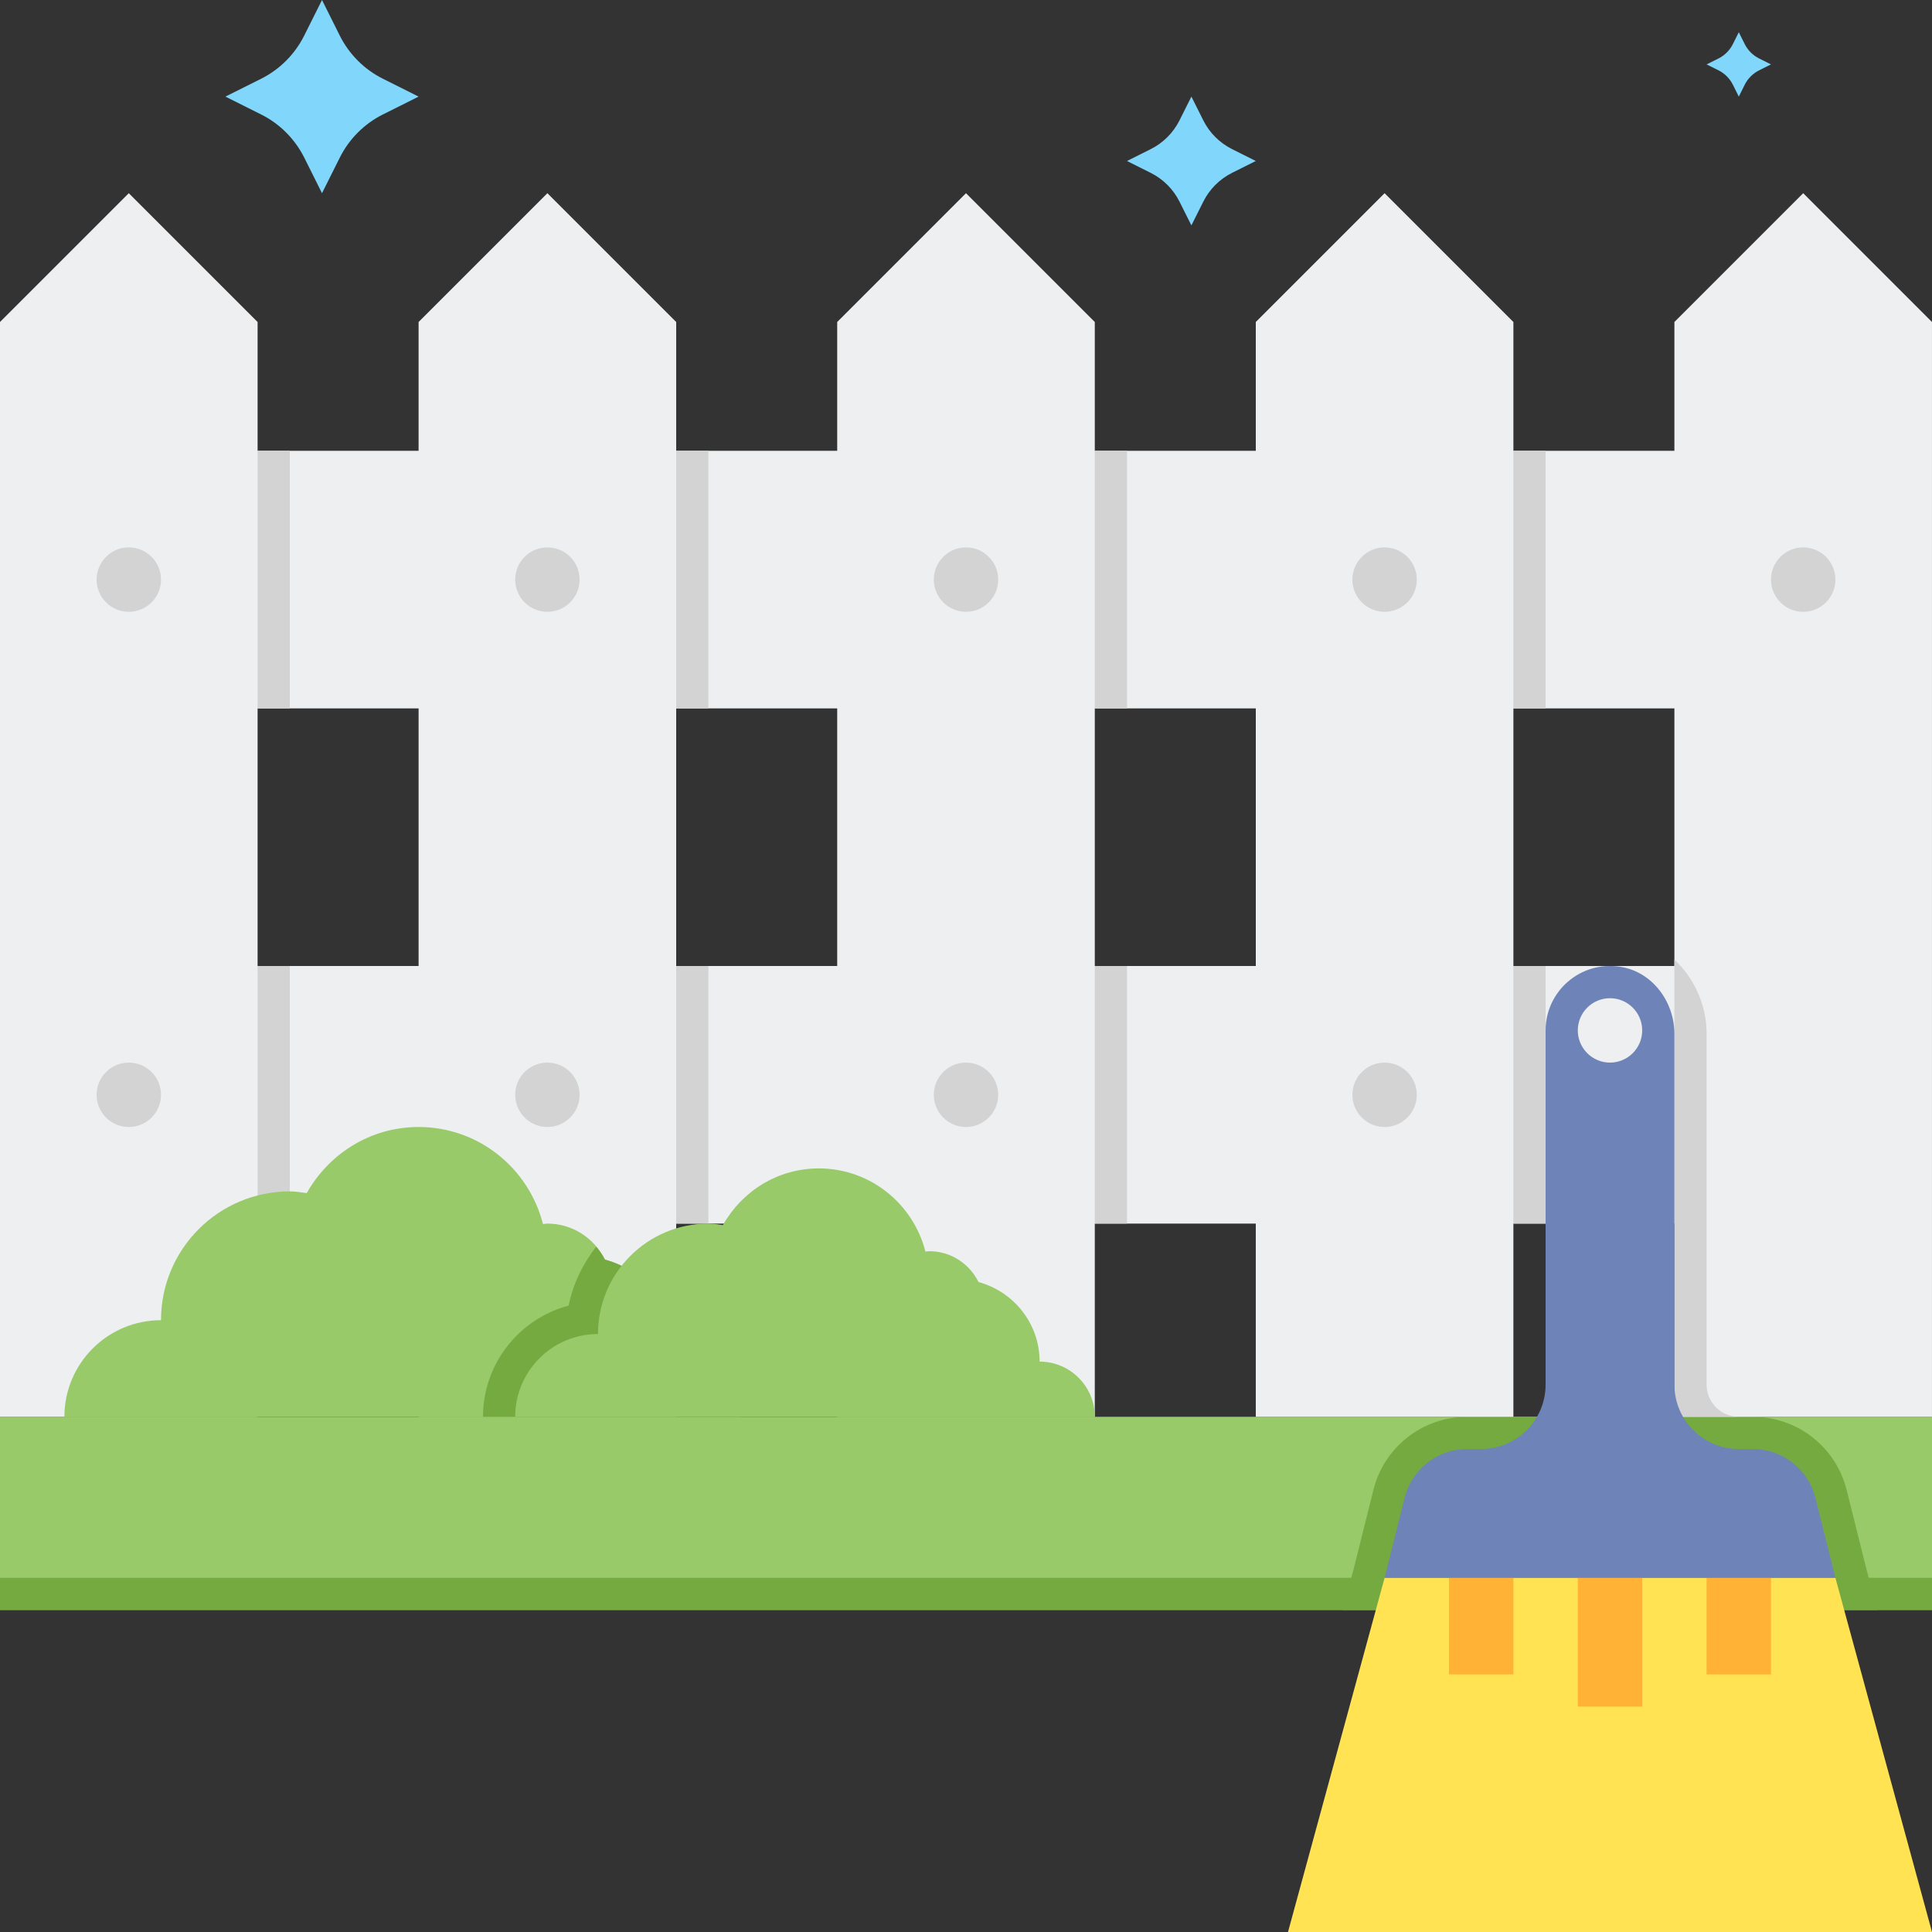 <svg height="480pt" viewBox="0 0 480 480" width="480pt" xmlns="http://www.w3.org/2000/svg"><rect x="0" y="0" width="480" height="480" fill="#333333" stroke="none"/><path d="m0 352h480v48h-480zm0 0" fill="#98ca69"/><path d="m458.793 370.176c-2.672-10.703-12.258-18.176-23.289-18.176h-71.008c-11.031 0-20.609 7.473-23.281 18.176l-4.926 19.719-2.762 10.105h132.945l-2.711-9.945zm0 0" fill="#75aa40"/><path d="m0 392h480v8h-480zm0 0" fill="#75aa40"/><path d="m448 48-32 32v32h-40v-32l-32-32-32 32v32h-40v-32l-32-32-32 32v32h-40v-32l-32-32-32 32v32h-40v-32l-32-32-32 32v272h64v-48h40v48h64v-48h40v48h64v-48h40v48h64v-48h40v48h64v-272zm-344 192h-40v-64h40zm104 0h-40v-64h40zm104 0h-40v-64h40zm104 0h-40v-64h40zm0 0" fill="#edeff1"/><path d="m376 112h8v64h-8zm0 0" fill="#d3d3d3"/><path d="m272 112h8v64h-8zm0 0" fill="#d3d3d3"/><path d="m168 112h8v64h-8zm0 0" fill="#d3d3d3"/><path d="m64 112h8v64h-8zm0 0" fill="#d3d3d3"/><path d="m424 344v-87.145c0-7.23-3.105-13.855-8-18.457v113.602h16c-4.414 0-8-3.594-8-8zm0 0" fill="#d3d3d3"/><path d="m95.152 28.426 8.848-4.426-8.848-4.426c-4.648-2.316-8.41-6.086-10.738-10.734l-4.414-8.84-4.426 8.848c-2.316 4.648-6.086 8.41-10.734 10.738l-8.84 4.414 8.848 4.426c4.648 2.316 8.41 6.086 10.738 10.734l4.414 8.84 4.426-8.848c2.316-4.641 6.086-8.41 10.727-10.727zm0 0" fill="#80d6fb"/><path d="m306.105 42.945 5.895-2.945-5.895-2.953c-3.098-1.551-5.609-4.055-7.152-7.152l-2.953-5.895-2.953 5.895c-1.551 3.098-4.055 5.609-7.152 7.152l-5.895 2.953 5.895 2.953c3.098 1.551 5.609 4.055 7.152 7.152l2.953 5.895 2.953-5.895c1.543-3.098 4.055-5.609 7.152-7.16zm0 0" fill="#80d6fb"/><path d="m437.047 17.473 2.953-1.473-2.953-1.473c-1.551-.773-2.801-2.031-3.574-3.574l-1.473-2.953-1.473 2.953c-.773 1.551-2.031 2.801-3.574 3.574l-2.953 1.473 2.953 1.473c1.551.773 2.801 2.031 3.574 3.574l1.473 2.953 1.473-2.953c.773-1.543 2.031-2.801 3.574-3.574zm0 0" fill="#80d6fb"/><g fill="#d3d3d3"><path d="m40 144c0 4.418-3.582 8-8 8s-8-3.582-8-8 3.582-8 8-8 8 3.582 8 8zm0 0"/><path d="m144 144c0 4.418-3.582 8-8 8s-8-3.582-8-8 3.582-8 8-8 8 3.582 8 8zm0 0"/><path d="m248 144c0 4.418-3.582 8-8 8s-8-3.582-8-8 3.582-8 8-8 8 3.582 8 8zm0 0"/><path d="m352 144c0 4.418-3.582 8-8 8s-8-3.582-8-8 3.582-8 8-8 8 3.582 8 8zm0 0"/><path d="m456 144c0 4.418-3.582 8-8 8s-8-3.582-8-8 3.582-8 8-8 8 3.582 8 8zm0 0"/><path d="m376 240h8v64h-8zm0 0"/><path d="m272 240h8v64h-8zm0 0"/><path d="m168 240h8v64h-8zm0 0"/><path d="m64 240h8v64h-8zm0 0"/><path d="m40 272c0 4.418-3.582 8-8 8s-8-3.582-8-8 3.582-8 8-8 8 3.582 8 8zm0 0"/><path d="m144 272c0 4.418-3.582 8-8 8s-8-3.582-8-8 3.582-8 8-8 8 3.582 8 8zm0 0"/><path d="m248 272c0 4.418-3.582 8-8 8s-8-3.582-8-8 3.582-8 8-8 8 3.582 8 8zm0 0"/><path d="m352 272c0 4.418-3.582 8-8 8s-8-3.582-8-8 3.582-8 8-8 8 3.582 8 8zm0 0"/></g><path d="m184 352c0-8.84-7.16-16-16-16 0-11.062-7.527-20.281-17.711-23.062-2.617-5.273-8-8.938-14.289-8.938-.375 0-.727.09-1.098.113-3.527-13.84-15.965-24.113-30.902-24.113-11.984 0-22.312 6.672-27.793 16.426-1.391-.188-2.766-.426-4.207-.426-17.672 0-32 14.328-32 32-13.258 0-24 10.742-24 24zm0 0" fill="#98ca69"/><path d="m141.273 324.375c-12.227 3.234-21.273 14.395-21.273 27.625h64c0-8.84-7.16-16-16-16 0-11.062-7.527-20.281-17.711-23.062-.578-1.168-1.336-2.211-2.16-3.203-3.305 4.242-5.746 9.188-6.855 14.641zm0 0" fill="#75aa40"/><path d="m272 352c0-7.574-6.145-13.711-13.711-13.711 0-9.48-6.449-17.387-15.176-19.77-2.242-4.52-6.855-7.664-12.25-7.664-.32 0-.625.074-.941.098-3.027-11.855-13.691-20.664-26.488-20.664-10.273 0-19.121 5.711-23.824 14.078-1.195-.16-2.379-.367-3.609-.367-15.152 0-27.434 12.281-27.434 27.434-11.359 0-20.566 9.207-20.566 20.566zm0 0" fill="#98ca69"/><path d="m480 480-24-88h-112l-24 88zm0 0" fill="#ffe352"/><path d="m392 392h16v32h-16zm0 0" fill="#ffb236"/><path d="m424 392h16v24h-16zm0 0" fill="#ffb236"/><path d="m360 392h16v24h-16zm0 0" fill="#ffb236"/><path d="m456 392-4.969-19.879c-1.785-7.121-8.184-12.121-15.527-12.121h-3.504c-8.84 0-16-7.16-16-16v-87.145c0-7.969-5.449-15.359-13.312-16.641-10.023-1.621-18.688 6.066-18.688 15.785v88c0 8.84-7.16 16-16 16h-3.504c-7.344 0-13.742 5-15.52 12.121l-4.977 19.879zm-56-144c4.414 0 8 3.586 8 8s-3.586 8-8 8-8-3.586-8-8 3.586-8 8-8zm0 0" fill="#6e83b7"/></svg>